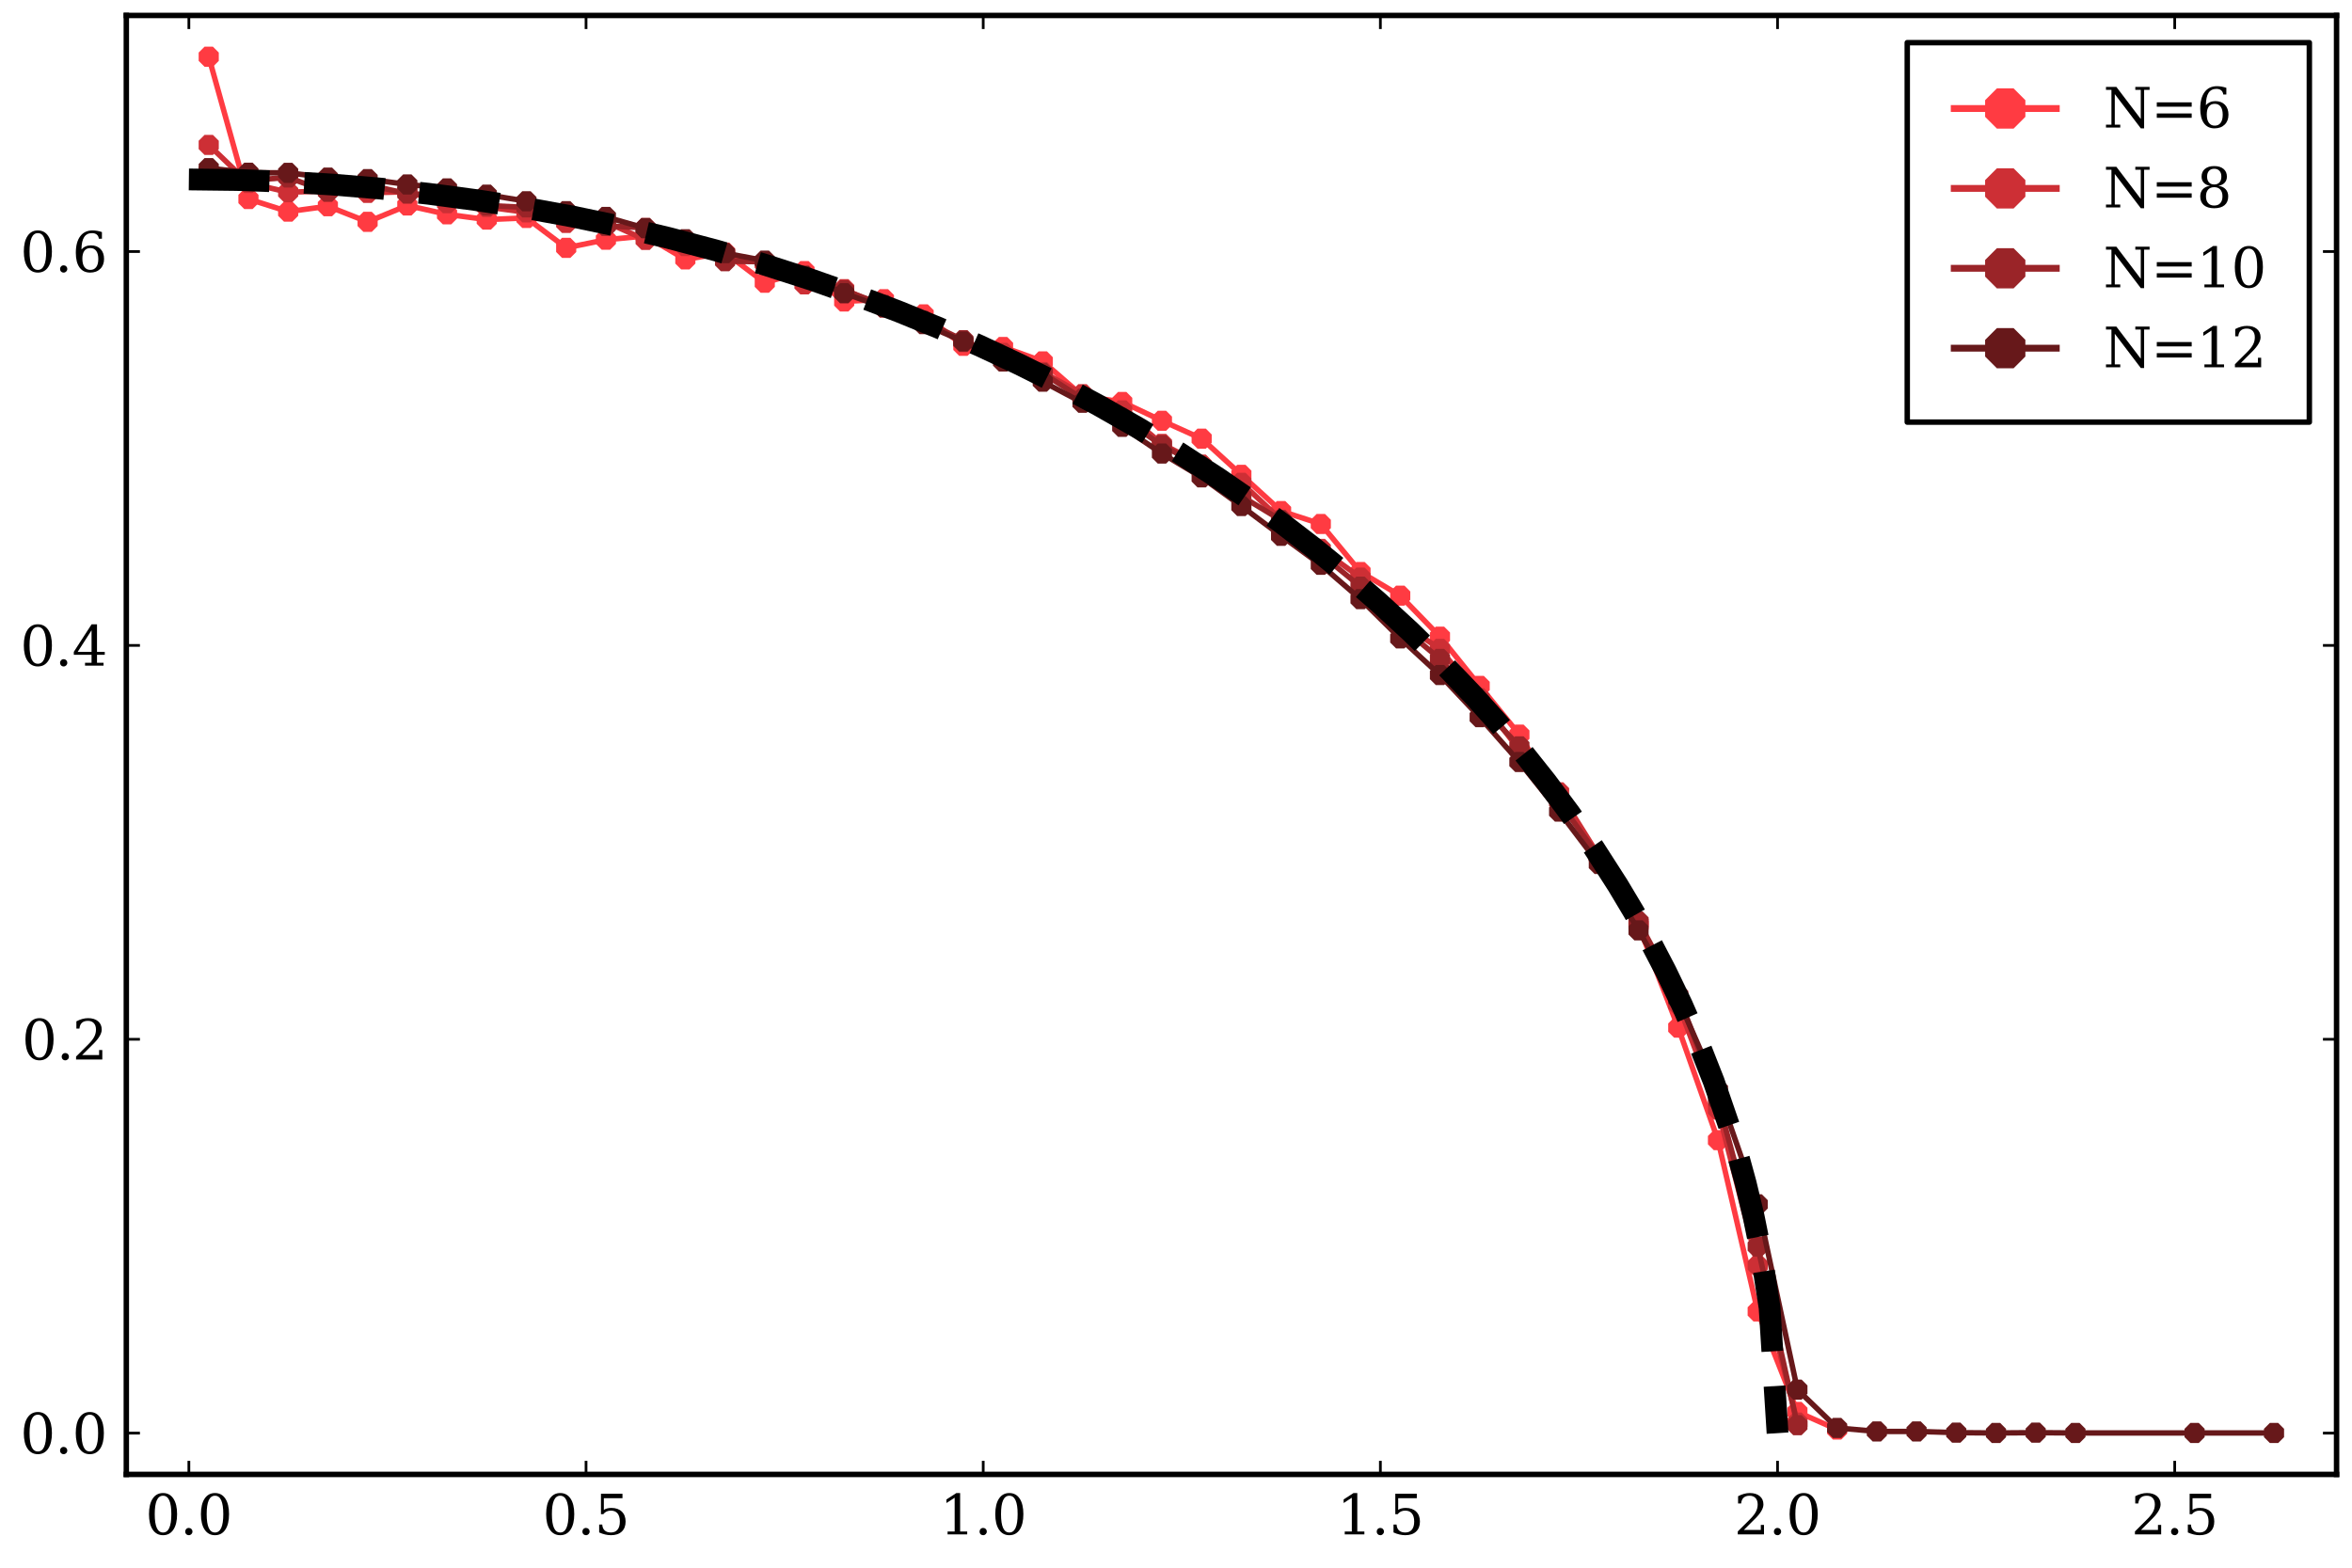 <?xml version="1.0" encoding="utf-8" standalone="no"?>
<!DOCTYPE svg PUBLIC "-//W3C//DTD SVG 1.1//EN"
  "http://www.w3.org/Graphics/SVG/1.1/DTD/svg11.dtd">
<svg xmlns:xlink="http://www.w3.org/1999/xlink" width="432pt" height="288pt" viewBox="0 0 432 288" xmlns="http://www.w3.org/2000/svg" version="1.1">
 <defs>
  <style type="text/css">*{stroke-linejoin: round; stroke-linecap: butt}</style>
 </defs>
 <g id="figure_1">
  <g id="patch_1">
   <path d="M 0 288 
L 432 288 
L 432 0 
L 0 0 
z
" style="fill: #ffffff"/>
  </g>
  <g id="axes_1">
   <g id="patch_2">
    <path d="M 23.201 270.865 
L 429.165 270.865 
L 429.165 2.835 
L 23.201 2.835 
z
" style="fill: #ffffff"/>
   </g>
   <g id="line2d_1">
    <path d="M 38.338 10.42 
L 45.633 36.559 
L 52.928 38.878 
L 60.223 37.884 
L 67.518 40.755 
L 74.813 37.746 
L 82.108 39.375 
L 89.403 40.341 
L 96.698 40.037 
L 103.993 45.53 
L 111.288 44.039 
L 118.583 43.349 
L 125.878 47.655 
L 133.173 46.413 
L 140.468 51.933 
L 147.762 49.808 
L 155.057 55.384 
L 162.352 54.97 
L 169.647 57.757 
L 176.942 63.526 
L 184.237 63.747 
L 191.532 66.397 
L 198.827 72.745 
L 206.122 73.849 
L 213.417 77.299 
L 220.712 80.584 
L 228.007 87.236 
L 235.302 93.888 
L 242.597 96.262 
L 249.892 105.094 
L 257.187 109.428 
L 264.482 116.963 
L 271.777 126.016 
L 279.072 134.959 
L 286.367 146.773 
L 293.662 157.372 
L 300.957 169.986 
L 308.251 188.783 
L 315.546 209.456 
L 322.841 240.922 
L 330.136 259.388 
L 337.431 262.617 
" clip-path="url(#pb6fae13d45)" style="fill: none; stroke: #ff3b42"/>
   </g>
   <g id="PathCollection_1">
    <defs>
     <path id="m16baac0dbb" d="M -0.765 -1.848 
L -1.848 -0.765 
L -1.848 0.765 
L -0.765 1.848 
L 0.765 1.848 
L 1.848 0.765 
L 1.848 -0.765 
L 0.765 -1.848 
z
"/>
    </defs>
    <g clip-path="url(#pb6fae13d45)">
     <use xlink:href="#m16baac0dbb" x="38.338" y="10.42" style="fill: #ff3b42"/>
     <use xlink:href="#m16baac0dbb" x="45.633" y="36.559" style="fill: #ff3b42"/>
     <use xlink:href="#m16baac0dbb" x="52.928" y="38.878" style="fill: #ff3b42"/>
     <use xlink:href="#m16baac0dbb" x="60.223" y="37.884" style="fill: #ff3b42"/>
     <use xlink:href="#m16baac0dbb" x="67.518" y="40.755" style="fill: #ff3b42"/>
     <use xlink:href="#m16baac0dbb" x="74.813" y="37.746" style="fill: #ff3b42"/>
     <use xlink:href="#m16baac0dbb" x="82.108" y="39.375" style="fill: #ff3b42"/>
     <use xlink:href="#m16baac0dbb" x="89.403" y="40.341" style="fill: #ff3b42"/>
     <use xlink:href="#m16baac0dbb" x="96.698" y="40.037" style="fill: #ff3b42"/>
     <use xlink:href="#m16baac0dbb" x="103.993" y="45.53" style="fill: #ff3b42"/>
     <use xlink:href="#m16baac0dbb" x="111.288" y="44.039" style="fill: #ff3b42"/>
     <use xlink:href="#m16baac0dbb" x="118.583" y="43.349" style="fill: #ff3b42"/>
     <use xlink:href="#m16baac0dbb" x="125.878" y="47.655" style="fill: #ff3b42"/>
     <use xlink:href="#m16baac0dbb" x="133.173" y="46.413" style="fill: #ff3b42"/>
     <use xlink:href="#m16baac0dbb" x="140.468" y="51.933" style="fill: #ff3b42"/>
     <use xlink:href="#m16baac0dbb" x="147.762" y="49.808" style="fill: #ff3b42"/>
     <use xlink:href="#m16baac0dbb" x="155.057" y="55.384" style="fill: #ff3b42"/>
     <use xlink:href="#m16baac0dbb" x="162.352" y="54.97" style="fill: #ff3b42"/>
     <use xlink:href="#m16baac0dbb" x="169.647" y="57.757" style="fill: #ff3b42"/>
     <use xlink:href="#m16baac0dbb" x="176.942" y="63.526" style="fill: #ff3b42"/>
     <use xlink:href="#m16baac0dbb" x="184.237" y="63.747" style="fill: #ff3b42"/>
     <use xlink:href="#m16baac0dbb" x="191.532" y="66.397" style="fill: #ff3b42"/>
     <use xlink:href="#m16baac0dbb" x="198.827" y="72.745" style="fill: #ff3b42"/>
     <use xlink:href="#m16baac0dbb" x="206.122" y="73.849" style="fill: #ff3b42"/>
     <use xlink:href="#m16baac0dbb" x="213.417" y="77.299" style="fill: #ff3b42"/>
     <use xlink:href="#m16baac0dbb" x="220.712" y="80.584" style="fill: #ff3b42"/>
     <use xlink:href="#m16baac0dbb" x="228.007" y="87.236" style="fill: #ff3b42"/>
     <use xlink:href="#m16baac0dbb" x="235.302" y="93.888" style="fill: #ff3b42"/>
     <use xlink:href="#m16baac0dbb" x="242.597" y="96.262" style="fill: #ff3b42"/>
     <use xlink:href="#m16baac0dbb" x="249.892" y="105.094" style="fill: #ff3b42"/>
     <use xlink:href="#m16baac0dbb" x="257.187" y="109.428" style="fill: #ff3b42"/>
     <use xlink:href="#m16baac0dbb" x="264.482" y="116.963" style="fill: #ff3b42"/>
     <use xlink:href="#m16baac0dbb" x="271.777" y="126.016" style="fill: #ff3b42"/>
     <use xlink:href="#m16baac0dbb" x="279.072" y="134.959" style="fill: #ff3b42"/>
     <use xlink:href="#m16baac0dbb" x="286.367" y="146.773" style="fill: #ff3b42"/>
     <use xlink:href="#m16baac0dbb" x="293.662" y="157.372" style="fill: #ff3b42"/>
     <use xlink:href="#m16baac0dbb" x="300.957" y="169.986" style="fill: #ff3b42"/>
     <use xlink:href="#m16baac0dbb" x="308.251" y="188.783" style="fill: #ff3b42"/>
     <use xlink:href="#m16baac0dbb" x="315.546" y="209.456" style="fill: #ff3b42"/>
     <use xlink:href="#m16baac0dbb" x="322.841" y="240.922" style="fill: #ff3b42"/>
     <use xlink:href="#m16baac0dbb" x="330.136" y="259.388" style="fill: #ff3b42"/>
     <use xlink:href="#m16baac0dbb" x="337.431" y="262.617" style="fill: #ff3b42"/>
    </g>
   </g>
   <g id="matplotlib.axis_1">
    <g id="xtick_1">
     <g id="line2d_2">
      <defs>
       <path id="m45a0ce1f93" d="M 0 0 
L 0 -2.5 
" style="stroke: #000000; stroke-width: 0.5"/>
      </defs>
      <g>
       <use xlink:href="#m45a0ce1f93" x="34.691" y="270.865" style="stroke: #000000; stroke-width: 0.5"/>
      </g>
     </g>
     <g id="line2d_3">
      <defs>
       <path id="m2937e1851f" d="M 0 0 
L 0 2.5 
" style="stroke: #000000; stroke-width: 0.5"/>
      </defs>
      <g>
       <use xlink:href="#m2937e1851f" x="34.691" y="2.835" style="stroke: #000000; stroke-width: 0.5"/>
      </g>
     </g>
     <g id="text_1">
      <!-- $0.0$ -->
      <g transform="translate(26.691 281.964) scale(0.1 -0.1)">
       <defs>
        <path id="DejaVuSerif-30" d="M 2034 219 
Q 2513 219 2750 744 
Q 2988 1269 2988 2328 
Q 2988 3391 2750 3916 
Q 2513 4441 2034 4441 
Q 1556 4441 1318 3916 
Q 1081 3391 1081 2328 
Q 1081 1269 1318 744 
Q 1556 219 2034 219 
z
M 2034 -91 
Q 1275 -91 848 546 
Q 422 1184 422 2328 
Q 422 3475 848 4112 
Q 1275 4750 2034 4750 
Q 2797 4750 3222 4112 
Q 3647 3475 3647 2328 
Q 3647 1184 3222 546 
Q 2797 -91 2034 -91 
z
" transform="scale(0.016)"/>
        <path id="DejaVuSerif-2e" d="M 603 325 
Q 603 500 722 622 
Q 841 744 1019 744 
Q 1191 744 1312 622 
Q 1434 500 1434 325 
Q 1434 153 1312 31 
Q 1191 -91 1019 -91 
Q 841 -91 722 29 
Q 603 150 603 325 
z
" transform="scale(0.016)"/>
       </defs>
       <use xlink:href="#DejaVuSerif-30" transform="translate(0 0.781)"/>
       <use xlink:href="#DejaVuSerif-2e" transform="translate(63.623 0.781)"/>
       <use xlink:href="#DejaVuSerif-30" transform="translate(95.41 0.781)"/>
      </g>
     </g>
    </g>
    <g id="xtick_2">
     <g id="line2d_4">
      <g>
       <use xlink:href="#m45a0ce1f93" x="107.64" y="270.865" style="stroke: #000000; stroke-width: 0.5"/>
      </g>
     </g>
     <g id="line2d_5">
      <g>
       <use xlink:href="#m2937e1851f" x="107.64" y="2.835" style="stroke: #000000; stroke-width: 0.5"/>
      </g>
     </g>
     <g id="text_2">
      <!-- $0.5$ -->
      <g transform="translate(99.64 281.964) scale(0.1 -0.1)">
       <defs>
        <path id="DejaVuSerif-35" d="M 3219 4666 
L 3219 4153 
L 1081 4153 
L 1081 2816 
Q 1244 2928 1461 2984 
Q 1678 3041 1947 3041 
Q 2703 3041 3140 2622 
Q 3578 2203 3578 1478 
Q 3578 738 3136 323 
Q 2694 -91 1894 -91 
Q 1572 -91 1234 -12 
Q 897 66 544 225 
L 544 1131 
L 897 1131 
Q 925 688 1179 453 
Q 1434 219 1894 219 
Q 2388 219 2653 544 
Q 2919 869 2919 1478 
Q 2919 2084 2655 2407 
Q 2391 2731 1894 2731 
Q 1613 2731 1398 2631 
Q 1184 2531 1019 2322 
L 750 2322 
L 750 4666 
L 3219 4666 
z
" transform="scale(0.016)"/>
       </defs>
       <use xlink:href="#DejaVuSerif-30" transform="translate(0 0.781)"/>
       <use xlink:href="#DejaVuSerif-2e" transform="translate(63.623 0.781)"/>
       <use xlink:href="#DejaVuSerif-35" transform="translate(95.41 0.781)"/>
      </g>
     </g>
    </g>
    <g id="xtick_3">
     <g id="line2d_6">
      <g>
       <use xlink:href="#m45a0ce1f93" x="180.59" y="270.865" style="stroke: #000000; stroke-width: 0.5"/>
      </g>
     </g>
     <g id="line2d_7">
      <g>
       <use xlink:href="#m2937e1851f" x="180.59" y="2.835" style="stroke: #000000; stroke-width: 0.5"/>
      </g>
     </g>
     <g id="text_3">
      <!-- $1.0$ -->
      <g transform="translate(172.59 281.964) scale(0.1 -0.1)">
       <defs>
        <path id="DejaVuSerif-31" d="M 909 0 
L 909 331 
L 1722 331 
L 1722 4213 
L 781 3603 
L 781 4013 
L 1919 4750 
L 2350 4750 
L 2350 331 
L 3163 331 
L 3163 0 
L 909 0 
z
" transform="scale(0.016)"/>
       </defs>
       <use xlink:href="#DejaVuSerif-31" transform="translate(0 0.781)"/>
       <use xlink:href="#DejaVuSerif-2e" transform="translate(63.623 0.781)"/>
       <use xlink:href="#DejaVuSerif-30" transform="translate(95.41 0.781)"/>
      </g>
     </g>
    </g>
    <g id="xtick_4">
     <g id="line2d_8">
      <g>
       <use xlink:href="#m45a0ce1f93" x="253.539" y="270.865" style="stroke: #000000; stroke-width: 0.5"/>
      </g>
     </g>
     <g id="line2d_9">
      <g>
       <use xlink:href="#m2937e1851f" x="253.539" y="2.835" style="stroke: #000000; stroke-width: 0.5"/>
      </g>
     </g>
     <g id="text_4">
      <!-- $1.5$ -->
      <g transform="translate(245.539 281.964) scale(0.1 -0.1)">
       <use xlink:href="#DejaVuSerif-31" transform="translate(0 0.781)"/>
       <use xlink:href="#DejaVuSerif-2e" transform="translate(63.623 0.781)"/>
       <use xlink:href="#DejaVuSerif-35" transform="translate(95.41 0.781)"/>
      </g>
     </g>
    </g>
    <g id="xtick_5">
     <g id="line2d_10">
      <g>
       <use xlink:href="#m45a0ce1f93" x="326.489" y="270.865" style="stroke: #000000; stroke-width: 0.5"/>
      </g>
     </g>
     <g id="line2d_11">
      <g>
       <use xlink:href="#m2937e1851f" x="326.489" y="2.835" style="stroke: #000000; stroke-width: 0.5"/>
      </g>
     </g>
     <g id="text_5">
      <!-- $2.0$ -->
      <g transform="translate(318.489 281.964) scale(0.1 -0.1)">
       <defs>
        <path id="DejaVuSerif-32" d="M 819 3553 
L 469 3553 
L 469 4384 
Q 803 4563 1142 4656 
Q 1481 4750 1806 4750 
Q 2534 4750 2956 4397 
Q 3378 4044 3378 3438 
Q 3378 2753 2422 1800 
Q 2347 1728 2309 1691 
L 1131 513 
L 3078 513 
L 3078 1088 
L 3444 1088 
L 3444 0 
L 434 0 
L 434 341 
L 1850 1753 
Q 2319 2222 2519 2614 
Q 2719 3006 2719 3438 
Q 2719 3909 2473 4175 
Q 2228 4441 1797 4441 
Q 1350 4441 1106 4219 
Q 863 3997 819 3553 
z
" transform="scale(0.016)"/>
       </defs>
       <use xlink:href="#DejaVuSerif-32" transform="translate(0 0.781)"/>
       <use xlink:href="#DejaVuSerif-2e" transform="translate(63.623 0.781)"/>
       <use xlink:href="#DejaVuSerif-30" transform="translate(95.41 0.781)"/>
      </g>
     </g>
    </g>
    <g id="xtick_6">
     <g id="line2d_12">
      <g>
       <use xlink:href="#m45a0ce1f93" x="399.438" y="270.865" style="stroke: #000000; stroke-width: 0.5"/>
      </g>
     </g>
     <g id="line2d_13">
      <g>
       <use xlink:href="#m2937e1851f" x="399.438" y="2.835" style="stroke: #000000; stroke-width: 0.5"/>
      </g>
     </g>
     <g id="text_6">
      <!-- $2.5$ -->
      <g transform="translate(391.438 281.964) scale(0.1 -0.1)">
       <use xlink:href="#DejaVuSerif-32" transform="translate(0 0.781)"/>
       <use xlink:href="#DejaVuSerif-2e" transform="translate(63.623 0.781)"/>
       <use xlink:href="#DejaVuSerif-35" transform="translate(95.41 0.781)"/>
      </g>
     </g>
    </g>
   </g>
   <g id="matplotlib.axis_2">
    <g id="ytick_1">
     <g id="line2d_14">
      <defs>
       <path id="mb4a2086a86" d="M 0 0 
L 2.5 0 
" style="stroke: #000000; stroke-width: 0.5"/>
      </defs>
      <g>
       <use xlink:href="#mb4a2086a86" x="23.201" y="263.28" style="stroke: #000000; stroke-width: 0.5"/>
      </g>
     </g>
     <g id="line2d_15">
      <defs>
       <path id="m5f7f156eec" d="M 0 0 
L -2.5 0 
" style="stroke: #000000; stroke-width: 0.5"/>
      </defs>
      <g>
       <use xlink:href="#m5f7f156eec" x="429.165" y="263.28" style="stroke: #000000; stroke-width: 0.5"/>
      </g>
     </g>
     <g id="text_7">
      <!-- $0.0$ -->
      <g transform="translate(3.701 267.079) scale(0.1 -0.1)">
       <use xlink:href="#DejaVuSerif-30" transform="translate(0 0.781)"/>
       <use xlink:href="#DejaVuSerif-2e" transform="translate(63.623 0.781)"/>
       <use xlink:href="#DejaVuSerif-30" transform="translate(95.41 0.781)"/>
      </g>
     </g>
    </g>
    <g id="ytick_2">
     <g id="line2d_16">
      <g>
       <use xlink:href="#mb4a2086a86" x="23.201" y="190.923" style="stroke: #000000; stroke-width: 0.5"/>
      </g>
     </g>
     <g id="line2d_17">
      <g>
       <use xlink:href="#m5f7f156eec" x="429.165" y="190.923" style="stroke: #000000; stroke-width: 0.5"/>
      </g>
     </g>
     <g id="text_8">
      <!-- $0.2$ -->
      <g transform="translate(4.001 194.723) scale(0.1 -0.1)">
       <use xlink:href="#DejaVuSerif-30" transform="translate(0 0.781)"/>
       <use xlink:href="#DejaVuSerif-2e" transform="translate(63.623 0.781)"/>
       <use xlink:href="#DejaVuSerif-32" transform="translate(92.785 0.781)"/>
      </g>
     </g>
    </g>
    <g id="ytick_3">
     <g id="line2d_18">
      <g>
       <use xlink:href="#mb4a2086a86" x="23.201" y="118.567" style="stroke: #000000; stroke-width: 0.5"/>
      </g>
     </g>
     <g id="line2d_19">
      <g>
       <use xlink:href="#m5f7f156eec" x="429.165" y="118.567" style="stroke: #000000; stroke-width: 0.5"/>
      </g>
     </g>
     <g id="text_9">
      <!-- $0.4$ -->
      <g transform="translate(3.701 122.366) scale(0.1 -0.1)">
       <defs>
        <path id="DejaVuSerif-34" d="M 2234 1581 
L 2234 4063 
L 641 1581 
L 2234 1581 
z
M 3609 0 
L 1484 0 
L 1484 331 
L 2234 331 
L 2234 1247 
L 197 1247 
L 197 1588 
L 2241 4750 
L 2859 4750 
L 2859 1581 
L 3750 1581 
L 3750 1247 
L 2859 1247 
L 2859 331 
L 3609 331 
L 3609 0 
z
" transform="scale(0.016)"/>
       </defs>
       <use xlink:href="#DejaVuSerif-30" transform="translate(0 0.781)"/>
       <use xlink:href="#DejaVuSerif-2e" transform="translate(63.623 0.781)"/>
       <use xlink:href="#DejaVuSerif-34" transform="translate(95.41 0.781)"/>
      </g>
     </g>
    </g>
    <g id="ytick_4">
     <g id="line2d_20">
      <g>
       <use xlink:href="#mb4a2086a86" x="23.201" y="46.211" style="stroke: #000000; stroke-width: 0.5"/>
      </g>
     </g>
     <g id="line2d_21">
      <g>
       <use xlink:href="#m5f7f156eec" x="429.165" y="46.211" style="stroke: #000000; stroke-width: 0.5"/>
      </g>
     </g>
     <g id="text_10">
      <!-- $0.6$ -->
      <g transform="translate(3.701 50.01) scale(0.1 -0.1)">
       <defs>
        <path id="DejaVuSerif-36" d="M 2094 219 
Q 2534 219 2771 542 
Q 3009 866 3009 1472 
Q 3009 2078 2771 2401 
Q 2534 2725 2094 2725 
Q 1647 2725 1412 2412 
Q 1178 2100 1178 1509 
Q 1178 888 1415 553 
Q 1653 219 2094 219 
z
M 1075 2569 
Q 1288 2803 1556 2918 
Q 1825 3034 2163 3034 
Q 2859 3034 3264 2615 
Q 3669 2197 3669 1472 
Q 3669 763 3233 336 
Q 2797 -91 2069 -91 
Q 1278 -91 853 498 
Q 428 1088 428 2181 
Q 428 3406 931 4078 
Q 1434 4750 2350 4750 
Q 2597 4750 2869 4703 
Q 3141 4656 3425 4563 
L 3425 3794 
L 3072 3794 
Q 3034 4109 2831 4275 
Q 2628 4441 2284 4441 
Q 1678 4441 1381 3981 
Q 1084 3522 1075 2569 
z
" transform="scale(0.016)"/>
       </defs>
       <use xlink:href="#DejaVuSerif-30" transform="translate(0 0.781)"/>
       <use xlink:href="#DejaVuSerif-2e" transform="translate(63.623 0.781)"/>
       <use xlink:href="#DejaVuSerif-36" transform="translate(95.41 0.781)"/>
      </g>
     </g>
    </g>
   </g>
   <g id="line2d_22">
    <path d="M 38.338 26.623 
L 45.633 33.606 
L 52.928 35.317 
L 60.223 35.069 
L 67.518 35.428 
L 74.813 35.234 
L 82.108 37.332 
L 89.403 38.022 
L 96.698 39.016 
L 103.993 40.948 
L 111.288 40.782 
L 118.583 44.067 
L 125.878 45.199 
L 133.173 46.827 
L 140.468 48.428 
L 147.762 52.237 
L 155.057 53.12 
L 162.352 56.488 
L 169.647 59.027 
L 176.942 62.864 
L 184.237 64.823 
L 191.532 68.356 
L 198.827 72.414 
L 206.122 75.395 
L 213.417 81.55 
L 220.712 85.359 
L 228.007 88.699 
L 235.302 95.489 
L 242.597 100.844 
L 249.892 106.116 
L 257.187 114.368 
L 264.482 119.199 
L 271.777 128.252 
L 279.072 137.83 
L 286.367 145.558 
L 293.662 157.234 
L 300.957 169.572 
L 308.251 184.504 
L 315.546 203.826 
L 322.841 232.476 
L 330.136 261.347 
" clip-path="url(#pb6fae13d45)" style="fill: none; stroke: #cd2f35"/>
   </g>
   <g id="PathCollection_2">
    <defs>
     <path id="m3f6447f44b" d="M -0.765 -1.848 
L -1.848 -0.765 
L -1.848 0.765 
L -0.765 1.848 
L 0.765 1.848 
L 1.848 0.765 
L 1.848 -0.765 
L 0.765 -1.848 
z
"/>
    </defs>
    <g clip-path="url(#pb6fae13d45)">
     <use xlink:href="#m3f6447f44b" x="38.338" y="26.623" style="fill: #cd2f35"/>
     <use xlink:href="#m3f6447f44b" x="45.633" y="33.606" style="fill: #cd2f35"/>
     <use xlink:href="#m3f6447f44b" x="52.928" y="35.317" style="fill: #cd2f35"/>
     <use xlink:href="#m3f6447f44b" x="60.223" y="35.069" style="fill: #cd2f35"/>
     <use xlink:href="#m3f6447f44b" x="67.518" y="35.428" style="fill: #cd2f35"/>
     <use xlink:href="#m3f6447f44b" x="74.813" y="35.234" style="fill: #cd2f35"/>
     <use xlink:href="#m3f6447f44b" x="82.108" y="37.332" style="fill: #cd2f35"/>
     <use xlink:href="#m3f6447f44b" x="89.403" y="38.022" style="fill: #cd2f35"/>
     <use xlink:href="#m3f6447f44b" x="96.698" y="39.016" style="fill: #cd2f35"/>
     <use xlink:href="#m3f6447f44b" x="103.993" y="40.948" style="fill: #cd2f35"/>
     <use xlink:href="#m3f6447f44b" x="111.288" y="40.782" style="fill: #cd2f35"/>
     <use xlink:href="#m3f6447f44b" x="118.583" y="44.067" style="fill: #cd2f35"/>
     <use xlink:href="#m3f6447f44b" x="125.878" y="45.199" style="fill: #cd2f35"/>
     <use xlink:href="#m3f6447f44b" x="133.173" y="46.827" style="fill: #cd2f35"/>
     <use xlink:href="#m3f6447f44b" x="140.468" y="48.428" style="fill: #cd2f35"/>
     <use xlink:href="#m3f6447f44b" x="147.762" y="52.237" style="fill: #cd2f35"/>
     <use xlink:href="#m3f6447f44b" x="155.057" y="53.12" style="fill: #cd2f35"/>
     <use xlink:href="#m3f6447f44b" x="162.352" y="56.488" style="fill: #cd2f35"/>
     <use xlink:href="#m3f6447f44b" x="169.647" y="59.027" style="fill: #cd2f35"/>
     <use xlink:href="#m3f6447f44b" x="176.942" y="62.864" style="fill: #cd2f35"/>
     <use xlink:href="#m3f6447f44b" x="184.237" y="64.823" style="fill: #cd2f35"/>
     <use xlink:href="#m3f6447f44b" x="191.532" y="68.356" style="fill: #cd2f35"/>
     <use xlink:href="#m3f6447f44b" x="198.827" y="72.414" style="fill: #cd2f35"/>
     <use xlink:href="#m3f6447f44b" x="206.122" y="75.395" style="fill: #cd2f35"/>
     <use xlink:href="#m3f6447f44b" x="213.417" y="81.55" style="fill: #cd2f35"/>
     <use xlink:href="#m3f6447f44b" x="220.712" y="85.359" style="fill: #cd2f35"/>
     <use xlink:href="#m3f6447f44b" x="228.007" y="88.699" style="fill: #cd2f35"/>
     <use xlink:href="#m3f6447f44b" x="235.302" y="95.489" style="fill: #cd2f35"/>
     <use xlink:href="#m3f6447f44b" x="242.597" y="100.844" style="fill: #cd2f35"/>
     <use xlink:href="#m3f6447f44b" x="249.892" y="106.116" style="fill: #cd2f35"/>
     <use xlink:href="#m3f6447f44b" x="257.187" y="114.368" style="fill: #cd2f35"/>
     <use xlink:href="#m3f6447f44b" x="264.482" y="119.199" style="fill: #cd2f35"/>
     <use xlink:href="#m3f6447f44b" x="271.777" y="128.252" style="fill: #cd2f35"/>
     <use xlink:href="#m3f6447f44b" x="279.072" y="137.83" style="fill: #cd2f35"/>
     <use xlink:href="#m3f6447f44b" x="286.367" y="145.558" style="fill: #cd2f35"/>
     <use xlink:href="#m3f6447f44b" x="293.662" y="157.234" style="fill: #cd2f35"/>
     <use xlink:href="#m3f6447f44b" x="300.957" y="169.572" style="fill: #cd2f35"/>
     <use xlink:href="#m3f6447f44b" x="308.251" y="184.504" style="fill: #cd2f35"/>
     <use xlink:href="#m3f6447f44b" x="315.546" y="203.826" style="fill: #cd2f35"/>
     <use xlink:href="#m3f6447f44b" x="322.841" y="232.476" style="fill: #cd2f35"/>
     <use xlink:href="#m3f6447f44b" x="330.136" y="261.347" style="fill: #cd2f35"/>
    </g>
   </g>
   <g id="patch_3">
    <path d="M 23.201 270.865 
L 23.201 2.835 
" style="fill: none; stroke: #000000; stroke-linejoin: miter; stroke-linecap: square"/>
   </g>
   <g id="patch_4">
    <path d="M 429.165 270.865 
L 429.165 2.835 
" style="fill: none; stroke: #000000; stroke-linejoin: miter; stroke-linecap: square"/>
   </g>
   <g id="patch_5">
    <path d="M 23.201 270.865 
L 429.165 270.865 
" style="fill: none; stroke: #000000; stroke-linejoin: miter; stroke-linecap: square"/>
   </g>
   <g id="patch_6">
    <path d="M 23.201 2.835 
L 429.165 2.835 
" style="fill: none; stroke: #000000; stroke-linejoin: miter; stroke-linecap: square"/>
   </g>
   <g id="line2d_23">
    <path d="M 38.338 31.425 
L 45.633 33.109 
L 52.928 32.612 
L 60.223 35.234 
L 67.518 33.965 
L 74.813 35.566 
L 82.108 35.924 
L 89.403 37.746 
L 96.698 38.105 
L 103.993 39.126 
L 111.288 41.5 
L 118.583 41.859 
L 125.878 44.453 
L 133.173 47.986 
L 140.468 48.097 
L 147.762 50.636 
L 155.057 53.369 
L 162.352 56.018 
L 169.647 58.944 
L 176.942 62.505 
L 184.237 65.955 
L 191.532 68.577 
L 198.827 73.242 
L 206.122 76.775 
L 213.417 81.798 
L 220.712 85.745 
L 228.007 91.155 
L 235.302 95.572 
L 242.597 101.782 
L 249.892 107.772 
L 257.187 114.976 
L 264.482 121.048 
L 271.777 129.384 
L 279.072 137.112 
L 286.367 147.297 
L 293.662 157.399 
L 300.957 169.296 
L 308.251 182.821 
L 315.546 202.142 
L 322.841 228.998 
L 330.136 261.817 
" clip-path="url(#pb6fae13d45)" style="fill: none; stroke: #9a2428"/>
   </g>
   <g id="PathCollection_3">
    <defs>
     <path id="mb4d9fbd198" d="M -0.765 -1.848 
L -1.848 -0.765 
L -1.848 0.765 
L -0.765 1.848 
L 0.765 1.848 
L 1.848 0.765 
L 1.848 -0.765 
L 0.765 -1.848 
z
"/>
    </defs>
    <g clip-path="url(#pb6fae13d45)">
     <use xlink:href="#mb4d9fbd198" x="38.338" y="31.425" style="fill: #9a2428"/>
     <use xlink:href="#mb4d9fbd198" x="45.633" y="33.109" style="fill: #9a2428"/>
     <use xlink:href="#mb4d9fbd198" x="52.928" y="32.612" style="fill: #9a2428"/>
     <use xlink:href="#mb4d9fbd198" x="60.223" y="35.234" style="fill: #9a2428"/>
     <use xlink:href="#mb4d9fbd198" x="67.518" y="33.965" style="fill: #9a2428"/>
     <use xlink:href="#mb4d9fbd198" x="74.813" y="35.566" style="fill: #9a2428"/>
     <use xlink:href="#mb4d9fbd198" x="82.108" y="35.924" style="fill: #9a2428"/>
     <use xlink:href="#mb4d9fbd198" x="89.403" y="37.746" style="fill: #9a2428"/>
     <use xlink:href="#mb4d9fbd198" x="96.698" y="38.105" style="fill: #9a2428"/>
     <use xlink:href="#mb4d9fbd198" x="103.993" y="39.126" style="fill: #9a2428"/>
     <use xlink:href="#mb4d9fbd198" x="111.288" y="41.5" style="fill: #9a2428"/>
     <use xlink:href="#mb4d9fbd198" x="118.583" y="41.859" style="fill: #9a2428"/>
     <use xlink:href="#mb4d9fbd198" x="125.878" y="44.453" style="fill: #9a2428"/>
     <use xlink:href="#mb4d9fbd198" x="133.173" y="47.986" style="fill: #9a2428"/>
     <use xlink:href="#mb4d9fbd198" x="140.468" y="48.097" style="fill: #9a2428"/>
     <use xlink:href="#mb4d9fbd198" x="147.762" y="50.636" style="fill: #9a2428"/>
     <use xlink:href="#mb4d9fbd198" x="155.057" y="53.369" style="fill: #9a2428"/>
     <use xlink:href="#mb4d9fbd198" x="162.352" y="56.018" style="fill: #9a2428"/>
     <use xlink:href="#mb4d9fbd198" x="169.647" y="58.944" style="fill: #9a2428"/>
     <use xlink:href="#mb4d9fbd198" x="176.942" y="62.505" style="fill: #9a2428"/>
     <use xlink:href="#mb4d9fbd198" x="184.237" y="65.955" style="fill: #9a2428"/>
     <use xlink:href="#mb4d9fbd198" x="191.532" y="68.577" style="fill: #9a2428"/>
     <use xlink:href="#mb4d9fbd198" x="198.827" y="73.242" style="fill: #9a2428"/>
     <use xlink:href="#mb4d9fbd198" x="206.122" y="76.775" style="fill: #9a2428"/>
     <use xlink:href="#mb4d9fbd198" x="213.417" y="81.798" style="fill: #9a2428"/>
     <use xlink:href="#mb4d9fbd198" x="220.712" y="85.745" style="fill: #9a2428"/>
     <use xlink:href="#mb4d9fbd198" x="228.007" y="91.155" style="fill: #9a2428"/>
     <use xlink:href="#mb4d9fbd198" x="235.302" y="95.572" style="fill: #9a2428"/>
     <use xlink:href="#mb4d9fbd198" x="242.597" y="101.782" style="fill: #9a2428"/>
     <use xlink:href="#mb4d9fbd198" x="249.892" y="107.772" style="fill: #9a2428"/>
     <use xlink:href="#mb4d9fbd198" x="257.187" y="114.976" style="fill: #9a2428"/>
     <use xlink:href="#mb4d9fbd198" x="264.482" y="121.048" style="fill: #9a2428"/>
     <use xlink:href="#mb4d9fbd198" x="271.777" y="129.384" style="fill: #9a2428"/>
     <use xlink:href="#mb4d9fbd198" x="279.072" y="137.112" style="fill: #9a2428"/>
     <use xlink:href="#mb4d9fbd198" x="286.367" y="147.297" style="fill: #9a2428"/>
     <use xlink:href="#mb4d9fbd198" x="293.662" y="157.399" style="fill: #9a2428"/>
     <use xlink:href="#mb4d9fbd198" x="300.957" y="169.296" style="fill: #9a2428"/>
     <use xlink:href="#mb4d9fbd198" x="308.251" y="182.821" style="fill: #9a2428"/>
     <use xlink:href="#mb4d9fbd198" x="315.546" y="202.142" style="fill: #9a2428"/>
     <use xlink:href="#mb4d9fbd198" x="322.841" y="228.998" style="fill: #9a2428"/>
     <use xlink:href="#mb4d9fbd198" x="330.136" y="261.817" style="fill: #9a2428"/>
    </g>
   </g>
   <g id="line2d_24">
    <path d="M 38.338 30.886 
L 45.633 31.727 
L 52.928 31.755 
L 60.223 32.624 
L 67.518 32.904 
L 74.813 33.886 
L 82.108 34.615 
L 89.403 35.764 
L 96.698 36.97 
L 103.993 38.793 
L 111.288 39.858 
L 118.583 41.933 
L 125.878 43.952 
L 133.173 46.504 
L 140.468 47.878 
L 147.762 50.738 
L 155.057 53.878 
L 162.352 56.458 
L 169.647 59.542 
L 176.942 62.739 
L 184.237 66.412 
L 191.532 70.113 
L 198.827 73.983 
L 206.122 78.413 
L 213.417 83.32 
L 220.712 87.694 
L 228.007 92.966 
L 235.302 98.433 
L 242.597 103.761 
L 249.892 110.07 
L 257.187 117.276 
L 264.482 124.006 
L 271.777 131.745 
L 279.072 139.988 
L 286.367 149.101 
L 293.662 158.719 
L 300.957 170.916 
L 308.251 183.59 
L 315.546 200.246 
L 322.841 221.248 
L 330.136 255.288 
L 337.431 262.326 
L 344.726 262.971 
L 352.021 262.971 
L 359.316 263.195 
L 366.611 263.252 
L 373.906 263.195 
L 381.201 263.252 
L 403.086 263.252 
L 417.676 263.252 
" clip-path="url(#pb6fae13d45)" style="fill: none; stroke: #67181a"/>
   </g>
   <g id="PathCollection_4">
    <defs>
     <path id="mc81785b40a" d="M -0.765 -1.848 
L -1.848 -0.765 
L -1.848 0.765 
L -0.765 1.848 
L 0.765 1.848 
L 1.848 0.765 
L 1.848 -0.765 
L 0.765 -1.848 
z
"/>
    </defs>
    <g clip-path="url(#pb6fae13d45)">
     <use xlink:href="#mc81785b40a" x="38.338" y="30.886" style="fill: #67181a"/>
     <use xlink:href="#mc81785b40a" x="45.633" y="31.727" style="fill: #67181a"/>
     <use xlink:href="#mc81785b40a" x="52.928" y="31.755" style="fill: #67181a"/>
     <use xlink:href="#mc81785b40a" x="60.223" y="32.624" style="fill: #67181a"/>
     <use xlink:href="#mc81785b40a" x="67.518" y="32.904" style="fill: #67181a"/>
     <use xlink:href="#mc81785b40a" x="74.813" y="33.886" style="fill: #67181a"/>
     <use xlink:href="#mc81785b40a" x="82.108" y="34.615" style="fill: #67181a"/>
     <use xlink:href="#mc81785b40a" x="89.403" y="35.764" style="fill: #67181a"/>
     <use xlink:href="#mc81785b40a" x="96.698" y="36.97" style="fill: #67181a"/>
     <use xlink:href="#mc81785b40a" x="103.993" y="38.793" style="fill: #67181a"/>
     <use xlink:href="#mc81785b40a" x="111.288" y="39.858" style="fill: #67181a"/>
     <use xlink:href="#mc81785b40a" x="118.583" y="41.933" style="fill: #67181a"/>
     <use xlink:href="#mc81785b40a" x="125.878" y="43.952" style="fill: #67181a"/>
     <use xlink:href="#mc81785b40a" x="133.173" y="46.504" style="fill: #67181a"/>
     <use xlink:href="#mc81785b40a" x="140.468" y="47.878" style="fill: #67181a"/>
     <use xlink:href="#mc81785b40a" x="147.762" y="50.738" style="fill: #67181a"/>
     <use xlink:href="#mc81785b40a" x="155.057" y="53.878" style="fill: #67181a"/>
     <use xlink:href="#mc81785b40a" x="162.352" y="56.458" style="fill: #67181a"/>
     <use xlink:href="#mc81785b40a" x="169.647" y="59.542" style="fill: #67181a"/>
     <use xlink:href="#mc81785b40a" x="176.942" y="62.739" style="fill: #67181a"/>
     <use xlink:href="#mc81785b40a" x="184.237" y="66.412" style="fill: #67181a"/>
     <use xlink:href="#mc81785b40a" x="191.532" y="70.113" style="fill: #67181a"/>
     <use xlink:href="#mc81785b40a" x="198.827" y="73.983" style="fill: #67181a"/>
     <use xlink:href="#mc81785b40a" x="206.122" y="78.413" style="fill: #67181a"/>
     <use xlink:href="#mc81785b40a" x="213.417" y="83.32" style="fill: #67181a"/>
     <use xlink:href="#mc81785b40a" x="220.712" y="87.694" style="fill: #67181a"/>
     <use xlink:href="#mc81785b40a" x="228.007" y="92.966" style="fill: #67181a"/>
     <use xlink:href="#mc81785b40a" x="235.302" y="98.433" style="fill: #67181a"/>
     <use xlink:href="#mc81785b40a" x="242.597" y="103.761" style="fill: #67181a"/>
     <use xlink:href="#mc81785b40a" x="249.892" y="110.07" style="fill: #67181a"/>
     <use xlink:href="#mc81785b40a" x="257.187" y="117.276" style="fill: #67181a"/>
     <use xlink:href="#mc81785b40a" x="264.482" y="124.006" style="fill: #67181a"/>
     <use xlink:href="#mc81785b40a" x="271.777" y="131.745" style="fill: #67181a"/>
     <use xlink:href="#mc81785b40a" x="279.072" y="139.988" style="fill: #67181a"/>
     <use xlink:href="#mc81785b40a" x="286.367" y="149.101" style="fill: #67181a"/>
     <use xlink:href="#mc81785b40a" x="293.662" y="158.719" style="fill: #67181a"/>
     <use xlink:href="#mc81785b40a" x="300.957" y="170.916" style="fill: #67181a"/>
     <use xlink:href="#mc81785b40a" x="308.251" y="183.59" style="fill: #67181a"/>
     <use xlink:href="#mc81785b40a" x="315.546" y="200.246" style="fill: #67181a"/>
     <use xlink:href="#mc81785b40a" x="322.841" y="221.248" style="fill: #67181a"/>
     <use xlink:href="#mc81785b40a" x="330.136" y="255.288" style="fill: #67181a"/>
     <use xlink:href="#mc81785b40a" x="337.431" y="262.326" style="fill: #67181a"/>
     <use xlink:href="#mc81785b40a" x="344.726" y="262.971" style="fill: #67181a"/>
     <use xlink:href="#mc81785b40a" x="352.021" y="262.971" style="fill: #67181a"/>
     <use xlink:href="#mc81785b40a" x="359.316" y="263.195" style="fill: #67181a"/>
     <use xlink:href="#mc81785b40a" x="366.611" y="263.252" style="fill: #67181a"/>
     <use xlink:href="#mc81785b40a" x="373.906" y="263.195" style="fill: #67181a"/>
     <use xlink:href="#mc81785b40a" x="381.201" y="263.252" style="fill: #67181a"/>
     <use xlink:href="#mc81785b40a" x="403.086" y="263.252" style="fill: #67181a"/>
     <use xlink:href="#mc81785b40a" x="417.676" y="263.252" style="fill: #67181a"/>
    </g>
   </g>
   <g id="line2d_25">
    <path d="M 34.691 32.963 
L 43.489 33.067 
L 52.287 33.382 
L 61.084 33.907 
L 69.882 34.644 
L 78.68 35.595 
L 87.478 36.763 
L 96.276 38.151 
L 105.074 39.763 
L 113.872 41.604 
L 122.67 43.681 
L 131.468 45.999 
L 140.266 48.566 
L 149.064 51.392 
L 157.862 54.487 
L 165.193 57.28 
L 172.525 60.277 
L 179.857 63.486 
L 187.188 66.918 
L 194.52 70.585 
L 201.851 74.5 
L 209.183 78.68 
L 216.515 83.142 
L 223.846 87.908 
L 229.712 91.957 
L 235.577 96.233 
L 241.442 100.752 
L 247.307 105.537 
L 253.173 110.612 
L 259.038 116.007 
L 264.903 121.758 
L 270.769 127.912 
L 275.168 132.825 
L 279.567 138.027 
L 283.966 143.555 
L 288.364 149.456 
L 292.763 155.793 
L 297.162 162.648 
L 300.095 167.56 
L 303.028 172.797 
L 305.96 178.42 
L 308.893 184.51 
L 311.826 191.187 
L 314.758 198.632 
L 317.691 207.15 
L 319.157 211.975 
L 320.624 217.333 
L 322.09 223.438 
L 323.556 230.708 
L 325.023 240.219 
L 326.489 263.28 
L 326.489 263.28 
" clip-path="url(#pb6fae13d45)" style="fill: none; stroke-dasharray: 14.8,6.4; stroke-dashoffset: 0; stroke: #000000; stroke-width: 4"/>
   </g>
   <g id="legend_1">
    <g id="patch_7">
     <path d="M 350.311 77.547 
L 424.165 77.547 
L 424.165 7.835 
L 350.311 7.835 
z
" style="fill: #ffffff; stroke: #000000; stroke-linejoin: miter"/>
    </g>
    <g id="line2d_26">
     <path d="M 358.311 19.933 
L 368.311 19.933 
L 378.311 19.933 
" style="fill: none; stroke: #ff3b42; stroke-width: 1.25; stroke-linejoin: miter"/>
     <defs>
      <path id="mf8edfb9794" d="M -1.531 -3.696 
L -3.696 -1.531 
L -3.696 1.531 
L -1.531 3.696 
L 1.531 3.696 
L 3.696 1.531 
L 3.696 -1.531 
L 1.531 -3.696 
z
"/>
     </defs>
     <g>
      <use xlink:href="#mf8edfb9794" x="368.311" y="19.933" style="fill: #ff3b42"/>
     </g>
    </g>
    <g id="text_11">
     <!-- N=6 -->
     <g transform="translate(386.311 23.433) scale(0.1 -0.1)">
      <defs>
       <path id="DejaVuSerif-4e" d="M 313 0 
L 313 331 
L 941 331 
L 941 4331 
L 313 4331 
L 313 4666 
L 1509 4666 
L 4306 984 
L 4306 4331 
L 3681 4331 
L 3681 4666 
L 5319 4666 
L 5319 4331 
L 4691 4331 
L 4691 -91 
L 4313 -91 
L 1325 3841 
L 1325 331 
L 1953 331 
L 1953 0 
L 313 0 
z
" transform="scale(0.016)"/>
       <path id="DejaVuSerif-3d" d="M 678 2894 
L 4684 2894 
L 4684 2394 
L 678 2394 
L 678 2894 
z
M 678 1619 
L 4684 1619 
L 4684 1119 
L 678 1119 
L 678 1619 
z
" transform="scale(0.016)"/>
      </defs>
      <use xlink:href="#DejaVuSerif-4e"/>
      <use xlink:href="#DejaVuSerif-3d" x="87.5"/>
      <use xlink:href="#DejaVuSerif-36" x="171.289"/>
     </g>
    </g>
    <g id="line2d_27">
     <path d="M 358.311 34.611 
L 368.311 34.611 
L 378.311 34.611 
" style="fill: none; stroke: #cd2f35; stroke-width: 1.25; stroke-linejoin: miter"/>
     <defs>
      <path id="m127dcac4ff" d="M -1.531 -3.696 
L -3.696 -1.531 
L -3.696 1.531 
L -1.531 3.696 
L 1.531 3.696 
L 3.696 1.531 
L 3.696 -1.531 
L 1.531 -3.696 
z
"/>
     </defs>
     <g>
      <use xlink:href="#m127dcac4ff" x="368.311" y="34.611" style="fill: #cd2f35"/>
     </g>
    </g>
    <g id="text_12">
     <!-- N=8 -->
     <g transform="translate(386.311 38.111) scale(0.1 -0.1)">
      <defs>
       <path id="DejaVuSerif-38" d="M 2981 1275 
Q 2981 1775 2732 2051 
Q 2484 2328 2034 2328 
Q 1584 2328 1336 2051 
Q 1088 1775 1088 1275 
Q 1088 772 1336 495 
Q 1584 219 2034 219 
Q 2484 219 2732 495 
Q 2981 772 2981 1275 
z
M 2853 3541 
Q 2853 3966 2637 4203 
Q 2422 4441 2034 4441 
Q 1650 4441 1433 4203 
Q 1216 3966 1216 3541 
Q 1216 3113 1433 2875 
Q 1650 2638 2034 2638 
Q 2422 2638 2637 2875 
Q 2853 3113 2853 3541 
z
M 2516 2484 
Q 3047 2413 3344 2092 
Q 3641 1772 3641 1275 
Q 3641 619 3225 264 
Q 2809 -91 2034 -91 
Q 1263 -91 845 264 
Q 428 619 428 1275 
Q 428 1772 725 2092 
Q 1022 2413 1556 2484 
Q 1084 2569 832 2842 
Q 581 3116 581 3541 
Q 581 4103 968 4426 
Q 1356 4750 2034 4750 
Q 2713 4750 3100 4426 
Q 3488 4103 3488 3541 
Q 3488 3116 3236 2842 
Q 2984 2569 2516 2484 
z
" transform="scale(0.016)"/>
      </defs>
      <use xlink:href="#DejaVuSerif-4e"/>
      <use xlink:href="#DejaVuSerif-3d" x="87.5"/>
      <use xlink:href="#DejaVuSerif-38" x="171.289"/>
     </g>
    </g>
    <g id="line2d_28">
     <path d="M 358.311 49.289 
L 368.311 49.289 
L 378.311 49.289 
" style="fill: none; stroke: #9a2428; stroke-width: 1.25; stroke-linejoin: miter"/>
     <defs>
      <path id="m04a7d0a7d0" d="M -1.531 -3.696 
L -3.696 -1.531 
L -3.696 1.531 
L -1.531 3.696 
L 1.531 3.696 
L 3.696 1.531 
L 3.696 -1.531 
L 1.531 -3.696 
z
"/>
     </defs>
     <g>
      <use xlink:href="#m04a7d0a7d0" x="368.311" y="49.289" style="fill: #9a2428"/>
     </g>
    </g>
    <g id="text_13">
     <!-- N=10 -->
     <g transform="translate(386.311 52.789) scale(0.1 -0.1)">
      <use xlink:href="#DejaVuSerif-4e"/>
      <use xlink:href="#DejaVuSerif-3d" x="87.5"/>
      <use xlink:href="#DejaVuSerif-31" x="171.289"/>
      <use xlink:href="#DejaVuSerif-30" x="234.912"/>
     </g>
    </g>
    <g id="line2d_29">
     <path d="M 358.311 63.967 
L 368.311 63.967 
L 378.311 63.967 
" style="fill: none; stroke: #67181a; stroke-width: 1.25; stroke-linejoin: miter"/>
     <defs>
      <path id="m095e44d985" d="M -1.531 -3.696 
L -3.696 -1.531 
L -3.696 1.531 
L -1.531 3.696 
L 1.531 3.696 
L 3.696 1.531 
L 3.696 -1.531 
L 1.531 -3.696 
z
"/>
     </defs>
     <g>
      <use xlink:href="#m095e44d985" x="368.311" y="63.967" style="fill: #67181a"/>
     </g>
    </g>
    <g id="text_14">
     <!-- N=12 -->
     <g transform="translate(386.311 67.467) scale(0.1 -0.1)">
      <use xlink:href="#DejaVuSerif-4e"/>
      <use xlink:href="#DejaVuSerif-3d" x="87.5"/>
      <use xlink:href="#DejaVuSerif-31" x="171.289"/>
      <use xlink:href="#DejaVuSerif-32" x="234.912"/>
     </g>
    </g>
   </g>
  </g>
 </g>
 <defs>
  <clipPath id="pb6fae13d45">
   <rect x="23.201" y="2.835" width="405.964" height="268.031"/>
  </clipPath>
 </defs>
</svg>
